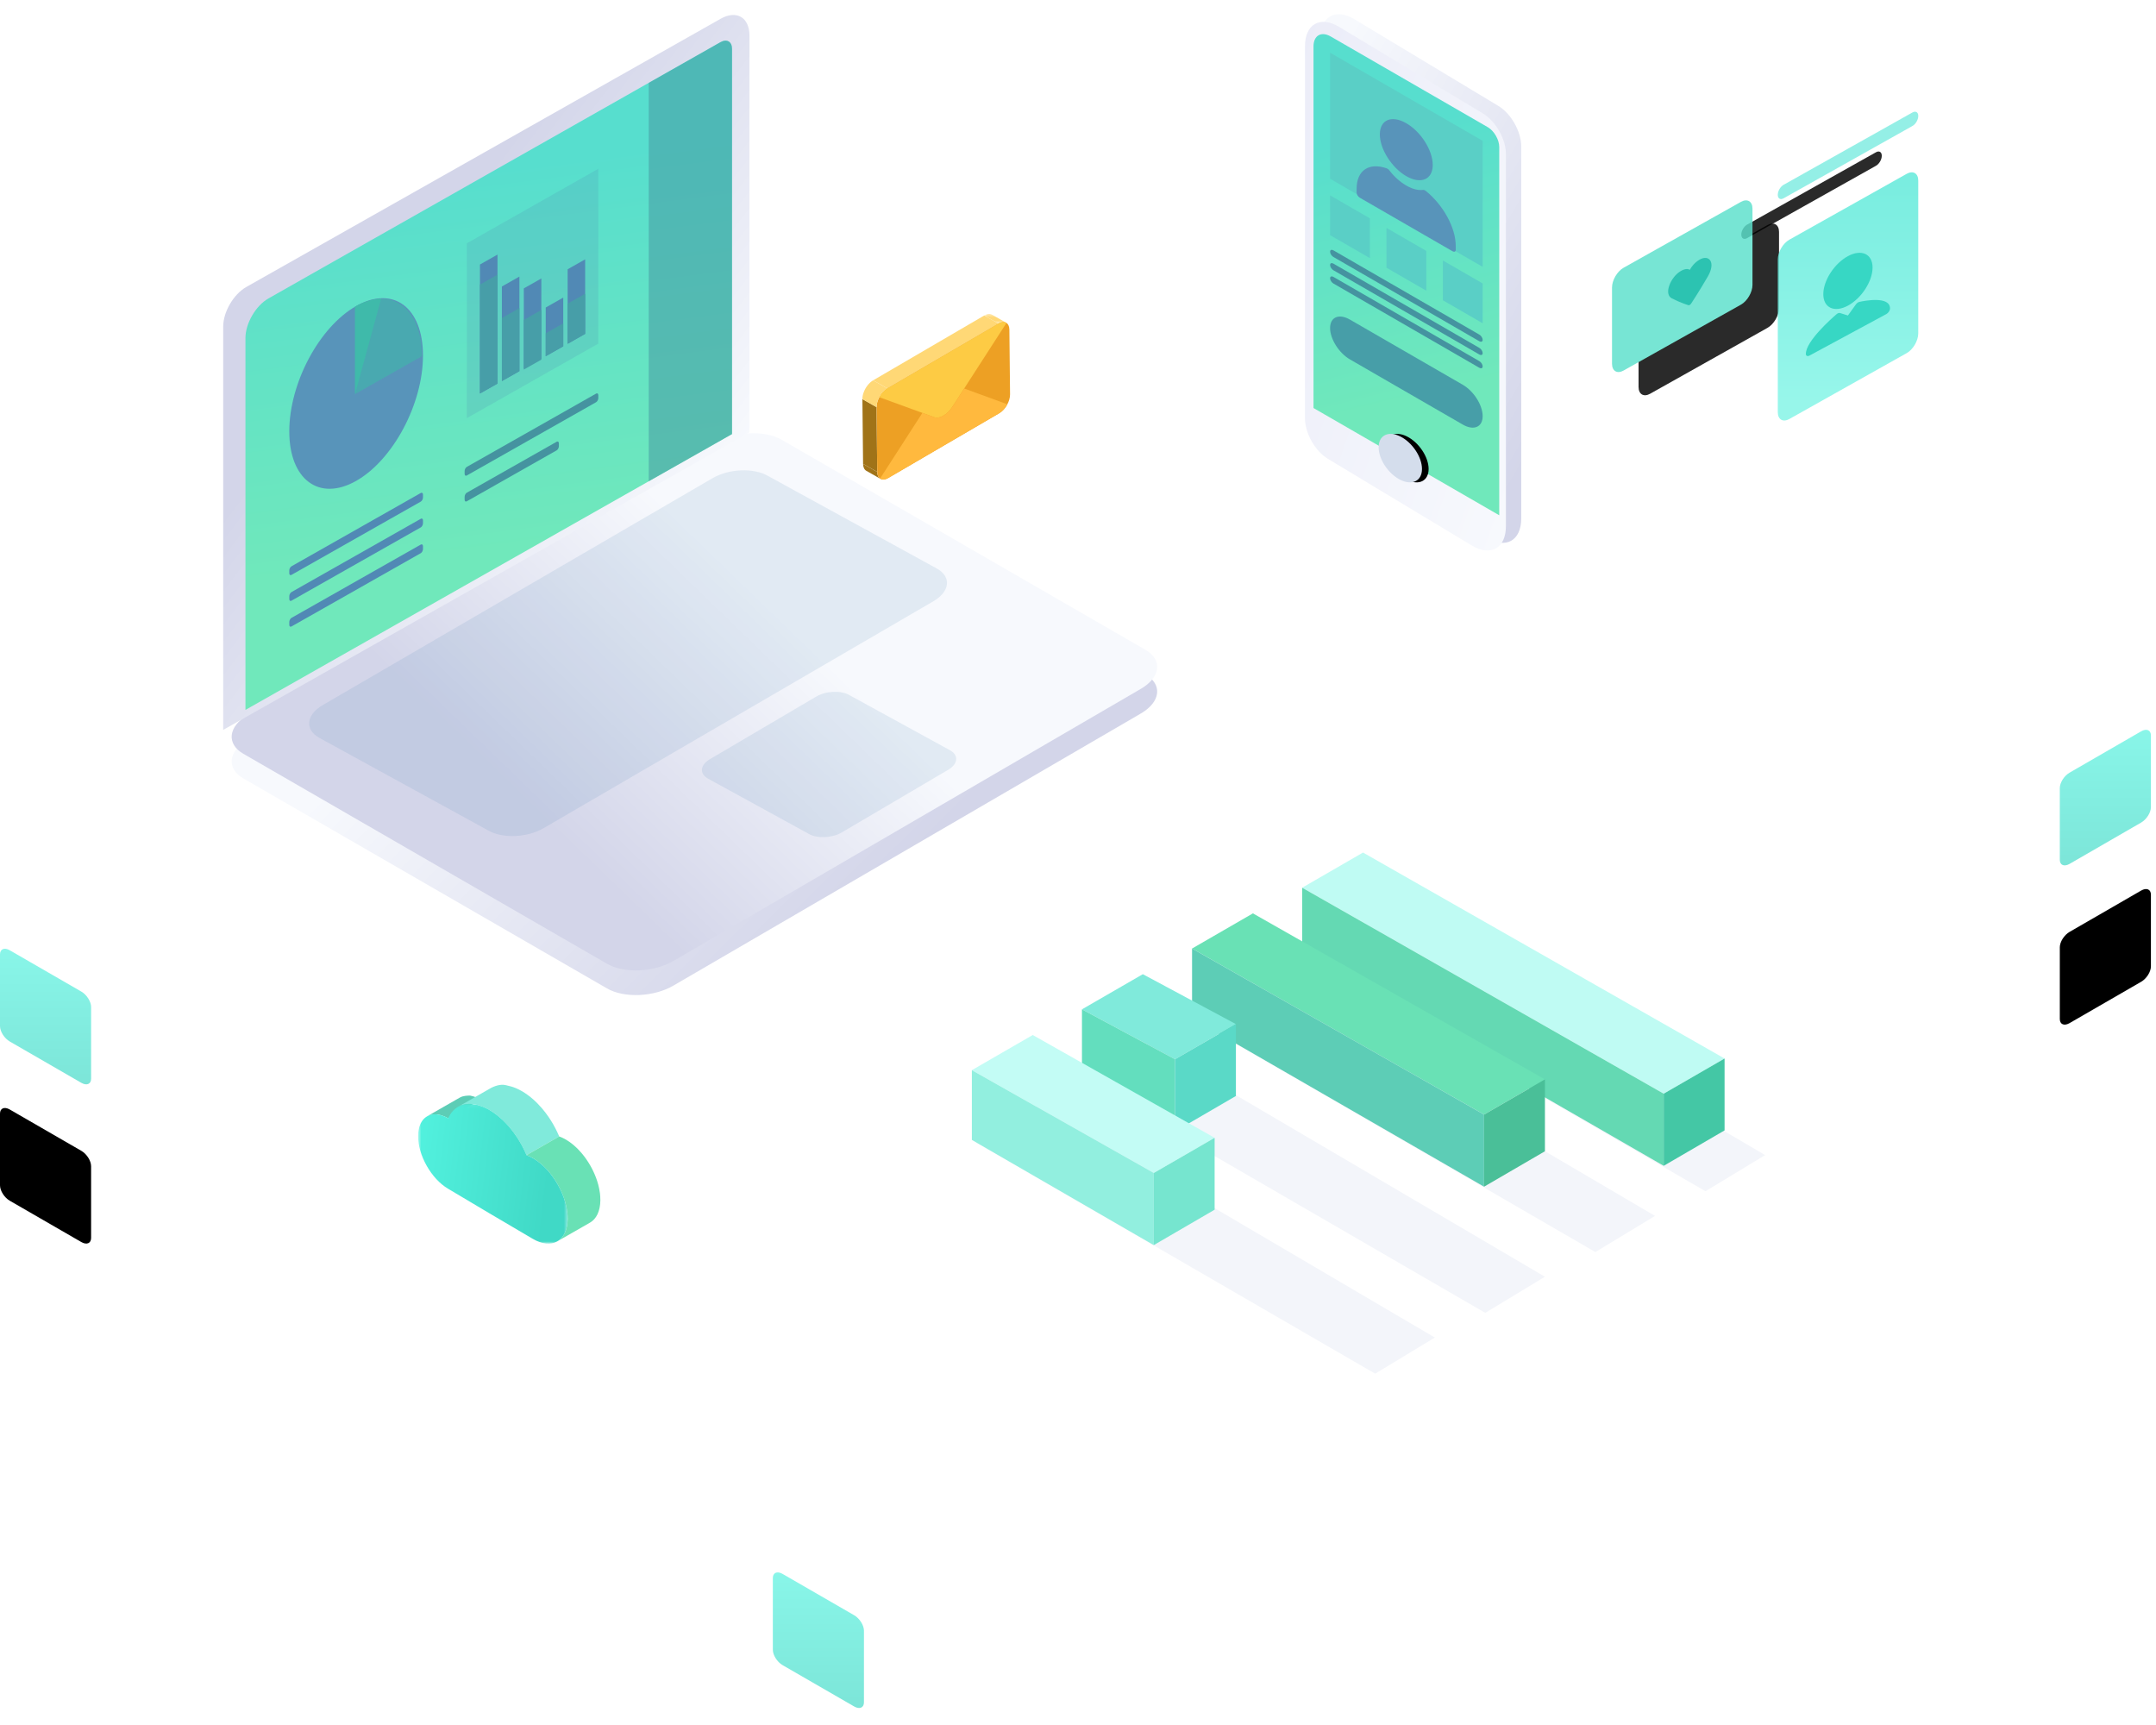 <svg xmlns="http://www.w3.org/2000/svg" xmlns:xlink="http://www.w3.org/1999/xlink" width="650" height="520" viewBox="0 0 650 520">
  <defs>
    <linearGradient id="development-c" x1="50%" x2="50%" y1="0%" y2="100%">
      <stop offset="0%" stop-color="#89F6E9"/>
      <stop offset="100%" stop-color="#7CE5D8"/>
    </linearGradient>
    <path id="development-b" d="M-7.95807864e-13,303.558 C-7.95807864e-13,301.933 1.316,299.856 2.94,298.918 L24.528,286.455 C26.151,285.518 27.467,286.075 27.467,287.701 L27.467,309.316 C27.467,310.942 26.152,313.019 24.528,313.956 L2.94,326.419 C1.316,327.357 -7.95807864e-13,326.799 -7.95807864e-13,325.173 L-7.95807864e-13,303.558 Z"/>
    <filter id="development-a" width="438.6%" height="408.3%" x="-169.3%" y="-77.1%" filterUnits="objectBoundingBox">
      <feOffset dy="48" in="SourceAlpha" result="shadowOffsetOuter1"/>
      <feGaussianBlur in="shadowOffsetOuter1" result="shadowBlurOuter1" stdDeviation="7.5"/>
      <feColorMatrix in="shadowBlurOuter1" values="0 0 0 0 0.115   0 0 0 0 0.072   0 0 0 0 0.204  0 0 0 0.031 0"/>
    </filter>
    <path id="development-e" d="M233,491.558 C233,489.933 234.316,487.856 235.94,486.918 L257.528,474.455 C259.151,473.518 260.467,474.075 260.467,475.701 L260.467,497.316 C260.467,498.942 259.152,501.019 257.528,501.956 L235.94,514.419 C234.316,515.357 233,514.799 233,513.173 L233,491.558 Z"/>
    <filter id="development-d" width="438.6%" height="408.3%" x="-169.3%" y="-77.1%" filterUnits="objectBoundingBox">
      <feOffset dy="48" in="SourceAlpha" result="shadowOffsetOuter1"/>
      <feGaussianBlur in="shadowOffsetOuter1" result="shadowBlurOuter1" stdDeviation="7.5"/>
      <feColorMatrix in="shadowBlurOuter1" values="0 0 0 0 0.115   0 0 0 0 0.072   0 0 0 0 0.204  0 0 0 0.031 0"/>
    </filter>
    <path id="development-g" d="M621,237.558 C621,235.933 622.316,233.856 623.94,232.918 L645.528,220.455 C647.151,219.518 648.467,220.075 648.467,221.701 L648.467,243.316 C648.467,244.942 647.152,247.019 645.528,247.956 L623.94,260.419 C622.316,261.357 621,260.799 621,259.173 L621,237.558 Z"/>
    <filter id="development-f" width="438.6%" height="408.3%" x="-169.3%" y="-77.1%" filterUnits="objectBoundingBox">
      <feOffset dy="48" in="SourceAlpha" result="shadowOffsetOuter1"/>
      <feGaussianBlur in="shadowOffsetOuter1" result="shadowBlurOuter1" stdDeviation="7.5"/>
      <feColorMatrix in="shadowBlurOuter1" values="0 0 0 0 0.115   0 0 0 0 0.072   0 0 0 0 0.204  0 0 0 0.031 0"/>
    </filter>
    <linearGradient id="development-h" x1="96.798%" x2="0%" y1="83.636%" y2="22.968%">
      <stop offset="0%" stop-color="#F7F9FD"/>
      <stop offset="100%" stop-color="#D3D5E9"/>
    </linearGradient>
    <linearGradient id="development-i" x1="5.235%" y1="0%" y2="100%">
      <stop offset="0%" stop-color="#F7F9FD"/>
      <stop offset="100%" stop-color="#EBECF8"/>
    </linearGradient>
    <path id="development-k" d="M49.978,1.992 C49.978,3.097 50.768,4.436 51.717,4.969 L90.584,26.786 C91.545,27.325 92.323,26.858 92.323,25.761 L92.323,25.689 C92.323,24.584 91.534,23.245 90.584,22.712 L51.717,0.895 C50.757,0.356 49.978,0.823 49.978,1.92 L49.978,1.992 Z"/>
    <filter id="development-j" width="227.5%" height="305%" x="-89.7%" y="-148.1%" filterUnits="objectBoundingBox">
      <feOffset dx="-11" dy="-12" in="SourceAlpha" result="shadowOffsetOuter1"/>
      <feGaussianBlur in="shadowOffsetOuter1" result="shadowBlurOuter1" stdDeviation="7"/>
      <feColorMatrix in="shadowBlurOuter1" values="0 0 0 0 0.291   0 0 0 0 0.273   0 0 0 0 0.357  0 0 0 0.085 0"/>
    </filter>
    <path id="development-m" d="M3.65929509e-13,25.516 C3.65929509e-13,27.726 1.557,30.393 3.483,31.474 L38.862,51.333 C40.785,52.413 42.345,51.488 42.345,49.285 L42.345,26.306 C42.345,24.096 40.787,21.429 38.862,20.348 L3.483,0.489 C1.56,-0.591 3.65929509e-13,0.334 3.65929509e-13,2.537 L3.65929509e-13,25.516 Z"/>
    <filter id="development-l" width="303.1%" height="266.2%" x="-82.7%" y="-96.6%" filterUnits="objectBoundingBox">
      <feOffset dx="8" dy="-7" in="SourceAlpha" result="shadowOffsetOuter1"/>
      <feGaussianBlur in="shadowOffsetOuter1" result="shadowBlurOuter1" stdDeviation="13"/>
      <feColorMatrix in="shadowBlurOuter1" values="0 0 0 0 0.291   0 0 0 0 0.273   0 0 0 0 0.357  0 0 0 0.15 0"/>
    </filter>
    <linearGradient id="development-n" x1="50%" x2="50%" y1="9.457%" y2="95.218%">
      <stop offset="0%" stop-color="#81F4E6"/>
      <stop offset="100%" stop-color="#5EE9D9"/>
    </linearGradient>
    <linearGradient id="development-o" x1="73.763%" x2="62.363%" y1="74.077%" y2="14.875%">
      <stop offset="0%" stop-color="#F7F9FD"/>
      <stop offset="100%" stop-color="#D3D5E9"/>
    </linearGradient>
    <linearGradient id="development-p" x1="65.024%" x2="12.49%" y1="27.42%" y2="46.257%">
      <stop offset="0%" stop-color="#F7F9FD"/>
      <stop offset="100%" stop-color="#D3D5E9"/>
    </linearGradient>
    <linearGradient id="development-q" x1="100%" x2="58.143%" y1="58.942%" y2="14.945%">
      <stop offset="0%" stop-color="#F7F9FD"/>
      <stop offset="100%" stop-color="#D3D5E9"/>
    </linearGradient>
    <linearGradient id="development-r" x1="57.783%" x2="63.158%" y1="18.459%" y2="75.239%">
      <stop offset="0%" stop-color="#57DECE"/>
      <stop offset="100%" stop-color="#70E8BB"/>
    </linearGradient>
    <polygon id="development-s" points=".606 .441 7.212 .441 7.212 3.339 .606 3.339 .606 .441"/>
    <polygon id="development-u" points="45.445 42.194 .347 42.194 .347 .063 45.445 .063"/>
    <linearGradient id="development-v" x1="104.194%" x2="15.193%" y1="62.132%" y2="72.423%">
      <stop offset="0%" stop-color="#52F1DE"/>
      <stop offset="100%" stop-color="#40D9C6"/>
    </linearGradient>
    <path id="development-y" d="M422.171,144.637 C425.78,142.832 428.706,138.443 428.706,134.833 C428.706,131.224 425.78,129.761 422.171,131.565 C418.561,133.37 415.635,137.759 415.635,141.369 C415.635,144.978 418.561,146.441 422.171,144.637 Z"/>
    <filter id="development-x" width="207.1%" height="195.8%" x="-68.9%" y="-47.9%" filterUnits="objectBoundingBox">
      <feOffset dx="-2" in="SourceAlpha" result="shadowOffsetOuter1"/>
      <feGaussianBlur in="shadowOffsetOuter1" result="shadowBlurOuter1" stdDeviation="2"/>
      <feColorMatrix in="shadowBlurOuter1" values="0 0 0 0 0   0 0 0 0 0   0 0 0 0 0  0 0 0 0.101 0"/>
    </filter>
  </defs>
  <g fill="none" fill-rule="evenodd">
    <g transform="matrix(-1 0 0 1 27.467 0)">
      <use fill="#000" filter="url(#development-a)" xlink:href="#development-b"/>
      <use fill="url(#development-c)" xlink:href="#development-b"/>
    </g>
    <g transform="matrix(-1 0 0 1 493.467 0)">
      <use fill="#000" filter="url(#development-d)" xlink:href="#development-e"/>
      <use fill="url(#development-c)" xlink:href="#development-e"/>
    </g>
    <use fill="#000" filter="url(#development-f)" xlink:href="#development-g"/>
    <use fill="url(#development-c)" xlink:href="#development-g"/>
    <g transform="matrix(-1 0 0 1 459 4)">
      <path fill="url(#development-h)" d="M-47.512,59.953 C-50.93,54.278 -48.332,49.678 -41.702,49.678 L70.55,49.678 C74.968,49.678 80.396,52.744 82.681,56.538 L108.84,99.975 C112.258,105.65 109.66,110.25 103.03,110.25 L-9.222,110.25 C-13.64,110.25 -19.068,107.184 -21.353,103.39 L-47.512,59.953 Z" transform="rotate(-90 30.664 79.964)"/>
      <path fill="url(#development-i)" d="M-42.899,62.26 C-46.317,56.585 -43.718,51.985 -37.088,51.985 L75.163,51.985 C79.581,51.985 85.01,55.051 87.294,58.845 L113.454,102.282 C116.871,107.956 114.273,112.557 107.643,112.557 L-4.609,112.557 C-9.027,112.557 -14.455,109.491 -16.74,105.697 L-42.899,62.26 Z" transform="rotate(-90 35.277 82.27)"/>
    </g>
    <g transform="translate(486 33)">
      <g opacity=".833" transform="matrix(1 0 0 -1 0 27.681)">
        <use fill="#000" filter="url(#development-j)" xlink:href="#development-k"/>
        <use fill="#7FECE1" xlink:href="#development-k"/>
      </g>
      <g transform="translate(0 27.365)">
        <g opacity=".833" transform="matrix(1 0 0 -1 0 51.822)">
          <use fill="#000" filter="url(#development-l)" xlink:href="#development-m"/>
          <use fill="#5CE0CB" xlink:href="#development-m"/>
        </g>
        <path fill="#2CC3B1" d="M26.307,17.955 C24.901,18.808 23.989,19.98 23.451,20.976 C22.914,20.631 22.002,20.566 20.595,21.419 C19.188,22.272 17.878,23.961 17.258,25.721 C16.612,27.553 16.891,28.989 18.003,29.562 C20.667,30.935 23.022,31.626 23.045,31.633 C23.161,31.667 23.306,31.63 23.451,31.542 C23.597,31.454 23.742,31.315 23.857,31.141 C23.881,31.106 26.235,27.559 28.899,22.955 C30.012,21.032 30.29,19.259 29.645,18.209 C29.025,17.201 27.715,17.102 26.307,17.955 Z"/>
      </g>
      <g transform="translate(49.978 18.831)">
        <path fill="url(#development-n)" d="M-2.35472369e-14,48.665 C-2.0480356e-14,50.872 1.557,53.535 3.483,54.616 L38.862,74.475 C40.785,75.555 42.345,74.632 42.345,72.434 L42.345,26.375 C42.345,24.168 40.787,21.505 38.862,20.424 L3.483,0.565 C1.56,-0.515 -9.05993464e-14,0.408 -8.75451129e-14,2.606 L-2.35472369e-14,48.665 Z" opacity=".828" transform="matrix(1 0 0 -1 0 75.04)"/>
        <path fill="#37D7C4" d="M23.533,39.952 L21.145,43.272 L18.757,42.53 C18.467,42.44 18.07,42.575 17.707,42.887 C16.162,44.213 8.458,51.025 8.458,54.847 C8.458,55.456 8.952,55.683 9.561,55.354 L32.728,42.846 C33.337,42.518 33.831,41.757 33.831,41.148 C33.831,37.325 26.127,38.833 24.583,39.175 C24.22,39.254 23.823,39.548 23.533,39.952 Z M28.571,28.831 C28.571,24.718 25.239,23.171 21.145,25.382 C17.05,27.592 13.719,32.737 13.719,36.85 C13.719,40.963 17.05,42.511 21.145,40.301 C25.239,38.09 28.571,32.945 28.571,28.831 Z"/>
      </g>
    </g>
    <g transform="translate(63)">
      <g transform="scale(1 -1) rotate(60 404.421 4.527)">
        <path fill="url(#development-o)" d="M0.253,99.587 C0.253,93.608 5.091,86.025 11.054,82.653 L152.578,1.606 C158.543,-1.767 163.379,0.347 163.379,6.325 L163.379,132.925 C163.379,138.904 158.541,146.487 152.578,149.858 L11.054,230.906 C5.089,234.279 0.253,232.165 0.253,226.187 L0.253,99.587 Z"/>
        <path fill="url(#development-p)" d="M6.69,103.304 C6.69,97.324 11.529,89.741 17.491,86.37 L159.015,5.322 C164.981,1.949 169.817,4.063 169.817,10.041 L169.817,136.641 C169.817,142.62 164.978,150.203 159.015,153.575 L17.491,234.622 C11.526,237.995 6.69,235.881 6.69,229.903 L6.69,103.304 Z"/>
        <path fill="#5189B5" d="M23.587 154.391C23.587 149.405 27.621 143.083 32.593 140.272L150.59 72.698C155.564 69.886 159.596 71.648 159.596 76.632L158.308 134.863C158.308 139.849 154.274 146.171 149.302 148.982L31.306 216.556C26.332 219.368 22.3 217.606 22.3 212.622L23.587 154.391zM71.012 70.223C71.012 67.251 73.417 63.482 76.38 61.806L108.766 43.466C111.731 41.79 114.135 42.841 114.135 45.812L113.367 80.526C113.367 83.498 110.962 87.267 107.998 88.943L75.613 107.283C72.648 108.959 70.244 107.909 70.244 104.937L71.012 70.223z" opacity=".136"/>
      </g>
      <path fill="url(#development-q)" d="M4.29,98.456 C4.29,94.033 7.406,88.686 11.261,86.507 L154.254,5.662 C159.059,2.946 162.954,5.223 162.954,10.75 L162.954,130.32 L4.29,220.024 L4.29,98.456 Z"/>
      <g transform="translate(11 14)">
        <path fill="url(#development-r)" d="M0,87.891 C0,83.474 3.115,78.128 6.952,75.953 L143.208,-1.282 C145.131,-2.371 146.69,-1.464 146.69,0.741 L146.69,116.851 L0,200 L0,87.891 Z"/>
        <path fill="#5894BA" d="M33.369,130.969 C44.499,124.66 53.522,107.746 53.522,93.191 C53.522,78.636 44.499,71.952 33.369,78.261 C22.238,84.57 13.215,101.483 13.215,116.039 C13.215,130.594 22.238,137.278 33.369,130.969 Z"/>
        <path fill="#3EBAAA" d="M53.191,93.379 C53.191,78.824 44.169,72.139 33.038,78.448 L33.038,104.802 L53.191,93.379 Z" opacity=".567"/>
        <path fill="#3EBAAA" d="M33.038,78.448 L33.038,104.802 L40.896,76.072 C38.481,76.103 35.826,76.868 33.038,78.448 Z" opacity=".964"/>
        <polygon fill="#5189B5" points="66.737 59.346 106.383 36.874 106.383 89.582 66.737 112.055" opacity=".18"/>
        <path fill="#4593A0" d="M121.581,10.978 L143.211,-1.283 C145.132,-2.372 146.69,-1.464 146.69,0.741 L146.69,116.851 L121.581,131.084 L121.581,10.978 Z" opacity=".509"/>
        <path fill="#5189B5" d="M13.215 157.945C13.215 157.469 13.517 156.911 13.881 156.705L52.856 134.612C53.224 134.404 53.522 134.617 53.522 135.098L53.522 135.964C53.522 136.441 53.221 136.998 52.856 137.205L13.881 159.297C13.513 159.505 13.215 159.292 13.215 158.811L13.215 157.945zM13.215 165.722C13.215 165.245 13.517 164.688 13.881 164.481L52.856 142.389C53.224 142.181 53.522 142.394 53.522 142.875L53.522 143.741C53.522 144.217 53.221 144.775 52.856 144.981L13.881 167.073C13.513 167.282 13.215 167.068 13.215 166.588L13.215 165.722z"/>
        <path fill="#4593A0" d="M66.076 135.758C66.076 135.282 66.376 134.725 66.737 134.521L93.829 119.164C94.193 118.958 94.489 119.172 94.489 119.653L94.489 120.519C94.489 120.996 94.189 121.552 93.829 121.757L66.737 137.113C66.372 137.32 66.076 137.105 66.076 136.624L66.076 135.758zM66.076 127.982C66.076 127.505 66.378 126.948 66.742 126.741L105.717 104.649C106.085 104.44 106.383 104.654 106.383 105.135L106.383 106.001C106.383 106.477 106.082 107.034 105.717 107.241L66.742 129.333C66.375 129.542 66.076 129.328 66.076 128.848L66.076 127.982z"/>
        <path fill="#5189B5" d="M13.215,173.499 C13.215,173.022 13.517,172.465 13.881,172.258 L52.856,150.166 C53.224,149.957 53.522,150.171 53.522,150.651 L53.522,151.517 C53.522,151.994 53.221,152.551 52.856,152.758 L13.881,174.85 C13.513,175.059 13.215,174.845 13.215,174.364 L13.215,173.499 Z"/>
        <polygon fill="#5189B5" points="70.702 65.74 75.988 62.743 75.988 101.627 70.702 104.623"/>
        <polygon fill="#5189B5" points="77.309 72.363 82.595 69.367 82.595 97.881 77.309 100.878"/>
        <polygon fill="#5189B5" points="97.132 67.175 102.418 64.179 102.418 86.645 97.132 89.641"/>
        <polygon fill="#5189B5" points="83.917 72.938 89.203 69.942 89.203 94.136 83.917 97.132"/>
        <polygon fill="#5189B5" points="90.525 78.698 95.811 75.701 95.811 90.39 90.525 93.387"/>
        <polygon fill="#479EA8" points="70.702 71.788 75.988 68.792 75.988 101.627 70.702 104.623"/>
        <polygon fill="#479EA8" points="77.309 81.868 82.595 78.872 82.595 97.881 77.309 100.878"/>
        <polygon fill="#479EA8" points="83.917 82.443 89.203 79.447 89.203 94.416 83.917 97.412"/>
        <polygon fill="#479EA8" points="90.525 86.474 95.811 83.478 95.811 90.39 90.525 93.387"/>
        <polygon fill="#479EA8" points="97.132 77.544 102.418 74.548 102.418 86.645 97.132 89.641"/>
      </g>
    </g>
    <g transform="translate(293 257)">
      <polygon fill="#F3F5FA" points="100.86 32.399 221.169 102.095 239.158 91.202 119.773 21.062"/>
      <polygon fill="#BFFBF3" points="117.931 0 99.581 10.599 208.579 72.691 226.93 62.091"/>
      <polygon fill="#64D9B3" points="99.58 10.6 99.58 31.626 208.579 94.433 208.579 72.692"/>
      <polygon fill="#44C7A5" points="226.931 62.091 226.931 83.756 208.579 94.433 208.579 72.692"/>
      <polygon fill="#F3F5FA" points="67.667 50.732 86.581 39.394 205.966 109.536 187.977 120.428"/>
      <polygon fill="#69E1B5" points="154.421 78.983 172.773 68.382 84.738 18.333 66.387 28.933"/>
      <polygon fill="#5DCDB6" points="66.387 28.934 66.387 49.959 154.421 100.726 154.421 78.984"/>
      <polygon fill="#4ABF98" points="172.773 68.383 172.773 90.048 154.421 100.726 154.421 78.984"/>
      <polygon fill="#F3F5FA" points="34.474 69.066 53.388 57.727 172.773 127.869 154.784 138.761"/>
      <polygon fill="#80EADB" points="61.254 62.316 79.606 51.716 51.545 36.666 33.193 47.266"/>
      <polygon fill="#63DEBE" points="33.193 47.267 33.193 68.293 61.254 84.059 61.254 62.317"/>
      <polygon fill="#5AD9C7" points="79.606 51.717 79.606 73.381 61.254 84.059 61.254 62.317"/>
      <polygon fill="#F3F5FA" points="1.28 87.399 121.59 157.095 139.579 146.202 20.194 76.062"/>
      <polygon fill="#C3FCF5" points="0 65.599 54.841 96.596 73.193 85.995 18.352 55"/>
      <polygon fill="#92EFDF" points="0 86.626 54.841 118.337 54.841 96.596 0 65.599"/>
      <polygon fill="#76E5CF" points="73.192 85.995 73.192 107.66 54.84 118.337 54.84 96.596"/>
    </g>
    <g transform="translate(260 94)">
      <g transform="translate(36.127 .188)">
        <mask id="development-t" fill="#fff">
          <use xlink:href="#development-s"/>
        </mask>
        <path fill="#FFD876" d="M5.646,2.998 C5.695,2.984 5.744,2.969 5.792,2.957 C5.838,2.945 5.882,2.936 5.927,2.928 C5.985,2.916 6.043,2.906 6.101,2.899 C6.134,2.896 6.166,2.891 6.199,2.889 C6.271,2.883 6.341,2.881 6.41,2.883 C6.425,2.883 6.442,2.882 6.458,2.883 C6.541,2.887 6.622,2.898 6.701,2.911 C6.72,2.915 6.74,2.92 6.759,2.925 C6.821,2.938 6.881,2.955 6.941,2.975 C6.958,2.982 6.977,2.987 6.996,2.994 C7.07,3.022 7.143,3.055 7.212,3.094 C7.054,3.005 6.896,2.915 6.738,2.825 C6.365,2.614 5.992,2.402 5.619,2.19 C5.184,1.943 4.748,1.697 4.313,1.449 C3.967,1.253 3.621,1.057 3.275,0.86 C3.188,0.811 3.101,0.763 3.017,0.711 C2.799,0.577 2.552,0.487 2.297,0.453 C2.026,0.417 1.784,0.467 1.524,0.531 C1.499,0.537 1.475,0.542 1.451,0.548 C1.427,0.555 1.402,0.569 1.378,0.575 C1.302,0.598 1.224,0.626 1.146,0.657 C1.119,0.668 1.093,0.674 1.065,0.686 C1.049,0.692 1.034,0.703 1.018,0.709 C0.883,0.769 0.746,0.835 0.606,0.917 L4.875,3.339 C5.015,3.258 5.152,3.192 5.288,3.132 C5.33,3.113 5.373,3.096 5.416,3.08 C5.494,3.049 5.57,3.022 5.646,2.998" mask="url(#development-t)"/>
      </g>
      <path fill="#A07318" d="M4.472,48.258 L0.203,45.836 C0.213,46.865 0.585,47.587 1.177,47.922 L5.446,50.345 C4.854,50.008 4.483,49.288 4.472,48.258"/>
      <polygon fill="#A07318" points="4.269 28.735 .001 26.312 .203 45.836 4.471 48.258"/>
      <polygon fill="#FFD876" points="36.733 1.105 3.233 20.653 7.502 23.075 41.002 3.527"/>
      <path fill="#EDA024" d="M44.313,5.369 C44.291,3.297 42.809,2.473 41.002,3.527 L7.502,23.075 C5.694,24.129 4.247,26.662 4.269,28.734 L4.472,48.258 C4.493,50.329 5.975,51.154 7.782,50.1 L41.283,30.553 C43.089,29.498 44.537,26.965 44.515,24.893 L44.313,5.369 Z"/>
      <path fill="#FFD876" d="M4.318,28.023 C4.33,27.936 4.345,27.849 4.361,27.762 C4.373,27.702 4.383,27.643 4.395,27.584 C4.408,27.528 4.421,27.472 4.435,27.417 C4.454,27.339 4.473,27.261 4.496,27.183 C4.509,27.138 4.522,27.093 4.536,27.048 C4.563,26.961 4.592,26.874 4.622,26.787 C4.635,26.751 4.647,26.715 4.66,26.678 C4.705,26.558 4.752,26.438 4.803,26.319 C4.809,26.305 4.815,26.292 4.821,26.279 C4.868,26.172 4.917,26.066 4.969,25.961 C4.986,25.928 5.001,25.895 5.018,25.863 C5.069,25.764 5.121,25.665 5.176,25.568 C5.186,25.549 5.197,25.529 5.207,25.51 C5.273,25.396 5.341,25.284 5.412,25.175 C5.432,25.143 5.454,25.112 5.474,25.08 C5.527,25.001 5.581,24.922 5.636,24.846 C5.666,24.805 5.695,24.763 5.726,24.723 C5.774,24.658 5.823,24.596 5.873,24.533 C5.915,24.48 5.957,24.429 5.999,24.378 C6.04,24.329 6.082,24.283 6.124,24.235 C6.195,24.155 6.266,24.078 6.341,24.002 C6.387,23.955 6.432,23.909 6.479,23.863 C6.516,23.828 6.552,23.793 6.59,23.759 C6.651,23.703 6.711,23.65 6.774,23.597 C6.812,23.565 6.848,23.533 6.886,23.503 C6.954,23.449 7.023,23.397 7.091,23.347 C7.124,23.323 7.157,23.298 7.19,23.275 C7.293,23.204 7.396,23.136 7.502,23.075 L3.233,20.653 C3.127,20.715 3.023,20.781 2.921,20.852 C2.888,20.876 2.855,20.9 2.823,20.925 C2.753,20.975 2.685,21.027 2.616,21.082 C2.579,21.111 2.542,21.143 2.505,21.175 C2.443,21.227 2.381,21.281 2.321,21.337 C2.284,21.371 2.246,21.405 2.21,21.441 C2.187,21.462 2.164,21.483 2.141,21.505 C2.117,21.529 2.095,21.556 2.072,21.58 C1.998,21.656 1.926,21.734 1.854,21.814 C1.832,21.839 1.808,21.862 1.785,21.888 C1.766,21.91 1.749,21.933 1.73,21.955 C1.688,22.006 1.645,22.058 1.604,22.11 C1.576,22.145 1.548,22.178 1.521,22.212 C1.499,22.241 1.479,22.271 1.457,22.299 C1.427,22.341 1.397,22.382 1.367,22.423 C1.346,22.452 1.324,22.479 1.304,22.508 C1.27,22.557 1.239,22.608 1.206,22.658 C1.185,22.689 1.163,22.721 1.143,22.753 C1.135,22.765 1.125,22.778 1.116,22.792 C1.059,22.884 1.003,22.976 0.949,23.069 C0.946,23.076 0.942,23.082 0.938,23.088 C0.927,23.107 0.918,23.127 0.907,23.145 C0.87,23.211 0.832,23.278 0.797,23.345 C0.78,23.377 0.766,23.409 0.749,23.44 C0.733,23.472 0.716,23.506 0.7,23.538 C0.686,23.567 0.671,23.596 0.657,23.624 C0.621,23.701 0.586,23.778 0.553,23.856 L0.534,23.897 C0.532,23.9 0.53,23.904 0.529,23.909 C0.487,24.006 0.448,24.103 0.411,24.202 C0.403,24.22 0.397,24.238 0.392,24.257 C0.378,24.292 0.366,24.328 0.353,24.364 C0.337,24.413 0.318,24.462 0.302,24.511 C0.289,24.549 0.279,24.587 0.267,24.626 C0.254,24.671 0.239,24.716 0.227,24.761 C0.219,24.789 0.21,24.817 0.202,24.844 C0.188,24.894 0.179,24.944 0.166,24.993 C0.153,25.049 0.138,25.106 0.126,25.162 C0.122,25.18 0.116,25.201 0.112,25.22 C0.104,25.26 0.1,25.299 0.093,25.339 C0.077,25.427 0.061,25.514 0.05,25.6 C0.046,25.624 0.04,25.649 0.037,25.673 C0.034,25.695 0.036,25.717 0.033,25.74 C0.012,25.933 -0.001,26.124 0.001,26.312 L4.269,28.735 C4.267,28.547 4.281,28.354 4.303,28.162 C4.307,28.115 4.312,28.069 4.318,28.023"/>
      <path fill="#FDCB44" d="M40.997,3.527 C41.961,2.964 42.83,2.944 43.436,3.355 L30.686,23.115 L27.181,28.548 C26.389,29.775 25.413,30.727 24.434,31.298 C23.454,31.871 22.471,32.061 21.663,31.769 L18.086,30.466 L5.081,25.734 C5.672,24.626 6.531,23.638 7.497,23.075 L40.997,3.527 Z"/>
      <path fill="#FFB93E" d="M18.086,30.466 L21.663,31.768 C22.471,32.062 23.454,31.87 24.434,31.299 C25.413,30.727 26.389,29.775 27.181,28.548 L30.687,23.115 L43.703,27.87 C43.112,28.989 42.249,29.986 41.277,30.552 L7.777,50.1 C6.806,50.667 5.932,50.684 5.323,50.264 L18.086,30.466 Z"/>
    </g>
    <g transform="matrix(-1 0 0 1 181 327)">
      <path fill="#5DCDB6" d="M47.203,9.477 C47.442,9.382 47.679,9.295 47.913,9.225 C48.051,9.184 48.188,9.147 48.323,9.114 C48.45,9.082 48.577,9.053 48.702,9.03 C48.865,8.999 49.027,8.976 49.185,8.958 C49.274,8.948 50.141,8.975 50.161,9.057 C50.373,8.986 51.286,9.096 51.488,9.167 C51.54,9.184 51.592,9.207 51.642,9.227 C51.847,9.307 52.045,9.401 52.235,9.508 L42.381,3.87 C42.365,3.86 42.349,3.851 42.332,3.843 C41.828,3.561 41.265,3.415 40.696,3.34 C40.405,3.303 40.113,3.281 39.82,3.27 C39.677,3.263 39.533,3.26 39.39,3.259 C39.263,3.257 39.148,3.293 39.023,3.313 C38.966,3.323 38.906,3.36 38.849,3.37 C38.724,3.394 38.597,3.432 38.471,3.464 C38.386,3.484 38.305,3.5 38.22,3.523 C38.167,3.538 38.112,3.566 38.06,3.583 C37.826,3.652 37.589,3.739 37.35,3.834 C37.274,3.865 37.202,3.882 37.126,3.914 C37.099,3.926 37.071,3.943 37.044,3.956 C36.709,4.103 36.37,4.267 36.024,4.463 L45.877,10.103 C46.223,9.908 46.562,9.743 46.897,9.597 C47,9.551 47.101,9.517 47.203,9.477"/>
      <path fill="#80EADB" d="M24.249,17.269 C24.312,17.161 24.377,17.054 24.442,16.946 C24.796,16.36 25.163,15.782 25.551,15.222 C25.589,15.168 25.628,15.117 25.666,15.064 C26.011,14.572 26.372,14.096 26.74,13.629 C26.873,13.462 27.006,13.296 27.142,13.132 C27.41,12.806 27.688,12.495 27.968,12.186 C28.195,11.933 28.423,11.679 28.658,11.437 C29.091,10.989 29.529,10.552 29.983,10.145 C29.997,10.134 30.01,10.123 30.025,10.111 C30.49,9.696 30.968,9.312 31.453,8.946 C31.579,8.85 31.705,8.756 31.833,8.664 C32.337,8.299 32.847,7.953 33.368,7.646 C33.781,7.403 34.188,7.192 34.591,6.998 C34.699,6.946 34.805,6.897 34.911,6.849 C35.299,6.673 35.684,6.509 36.061,6.377 C36.081,6.37 36.1,6.366 36.119,6.359 C36.454,6.244 36.779,6.157 37.105,6.075 C37.289,6.029 37.471,5.989 37.653,5.954 C37.891,5.907 38.127,5.867 38.359,5.84 C38.494,5.823 38.63,5.806 38.762,5.797 C39.056,5.773 39.343,5.766 39.625,5.773 C39.687,5.774 39.752,5.77 39.814,5.773 C40.153,5.791 40.483,5.831 40.805,5.891 C40.885,5.906 40.962,5.927 41.041,5.944 C41.294,6 41.54,6.069 41.778,6.151 C41.855,6.178 41.932,6.201 42.006,6.23 C42.311,6.347 42.607,6.481 42.888,6.642 L33.034,1.001 L32.961,0.959 C32.742,0.838 32.517,0.73 32.284,0.635 C31.496,0.311 30.647,0.055 29.783,0.006 C28.891,-0.044 28.102,0.219 27.252,0.433 C27.152,0.458 27.059,0.47 26.959,0.498 C26.731,0.562 26.499,0.637 26.267,0.718 C26.247,0.724 26.228,0.729 26.208,0.736 C25.94,0.831 25.67,0.934 25.396,1.05 C25.284,1.097 25.17,1.157 25.058,1.208 C24.952,1.257 24.845,1.306 24.739,1.357 C24.335,1.552 23.927,1.762 23.515,2.005 C22.994,2.311 22.484,2.659 21.98,3.023 C21.853,3.115 21.726,3.209 21.6,3.304 C21.115,3.672 20.637,4.055 20.171,4.47 C20.157,4.482 20.143,4.493 20.13,4.505 C19.765,4.832 19.406,5.171 19.056,5.524 C18.97,5.61 18.89,5.707 18.805,5.795 C18.57,6.038 18.343,6.291 18.114,6.545 C17.946,6.732 17.77,6.905 17.605,7.098 C17.497,7.224 17.395,7.361 17.288,7.491 C17.153,7.655 17.02,7.821 16.887,7.988 C16.772,8.134 16.651,8.274 16.537,8.423 C16.289,8.748 16.051,9.084 15.814,9.421 C15.776,9.476 15.736,9.527 15.697,9.582 C15.684,9.601 15.669,9.619 15.656,9.639 C15.391,10.024 15.134,10.415 14.885,10.812 C14.783,10.974 14.688,11.141 14.589,11.305 C14.524,11.413 14.459,11.52 14.395,11.629 C14.331,11.739 14.261,11.846 14.198,11.957 C13.982,12.335 13.774,12.717 13.573,13.102 C13.525,13.193 13.483,13.286 13.436,13.378 C13.385,13.477 13.337,13.577 13.287,13.677 C13.193,13.869 13.093,14.059 13.002,14.253 C12.818,14.642 12.643,15.033 12.476,15.426 C12.454,15.479 12.432,15.531 12.41,15.584 L22.263,21.224 C22.532,20.582 22.828,19.947 23.14,19.319 C23.19,19.218 23.239,19.118 23.29,19.018 C23.59,18.426 23.911,17.842 24.249,17.269"/>
      <path fill="#69E1B5" d="M9.925,38.926 C9.948,38.676 9.976,38.424 10.01,38.171 C10.049,37.891 10.097,37.61 10.149,37.328 C10.183,37.137 10.215,36.946 10.256,36.755 C10.295,36.575 10.34,36.395 10.384,36.216 C10.445,35.964 10.507,35.713 10.578,35.462 C10.619,35.317 10.662,35.173 10.706,35.028 C10.792,34.747 10.883,34.466 10.981,34.185 C11.022,34.068 11.061,33.95 11.104,33.834 C11.246,33.444 11.397,33.057 11.56,32.673 C11.575,32.637 11.592,32.602 11.608,32.566 C11.759,32.215 11.921,31.865 12.09,31.518 C12.142,31.412 12.195,31.306 12.248,31.2 C12.404,30.887 12.568,30.579 12.739,30.272 C12.777,30.202 12.815,30.129 12.854,30.059 C13.062,29.693 13.28,29.332 13.505,28.976 C13.569,28.877 13.636,28.78 13.701,28.681 C13.87,28.423 14.042,28.167 14.22,27.916 C14.316,27.781 14.413,27.648 14.511,27.515 C14.664,27.308 14.82,27.106 14.979,26.905 C15.113,26.735 15.247,26.566 15.385,26.401 C15.516,26.243 15.652,26.092 15.785,25.938 C16.011,25.683 16.241,25.434 16.475,25.191 C16.619,25.042 16.763,24.89 16.911,24.746 C17.027,24.634 17.143,24.525 17.26,24.416 C17.454,24.236 17.651,24.061 17.849,23.891 C17.967,23.791 18.085,23.689 18.204,23.592 C18.42,23.417 18.638,23.252 18.858,23.09 C18.963,23.013 19.066,22.932 19.172,22.858 C19.499,22.629 19.829,22.412 20.164,22.214 C20.487,22.025 20.804,21.861 21.118,21.71 C21.203,21.669 21.288,21.63 21.373,21.591 C21.674,21.455 21.972,21.328 22.263,21.224 L12.41,15.584 C12.208,15.655 12.005,15.735 11.798,15.822 C11.706,15.86 11.613,15.909 11.521,15.951 C11.436,15.989 11.351,16.028 11.265,16.069 C10.951,16.221 10.634,16.384 10.31,16.574 C9.976,16.771 9.646,16.989 9.318,17.217 C9.213,17.291 9.11,17.372 9.006,17.449 C8.785,17.611 8.566,17.777 8.35,17.952 C8.231,18.048 8.114,18.15 7.997,18.25 C7.797,18.42 7.6,18.595 7.406,18.776 C7.289,18.885 7.173,18.993 7.059,19.105 C6.989,19.173 6.917,19.235 6.849,19.304 C6.771,19.383 6.698,19.472 6.621,19.551 C6.387,19.794 6.158,20.041 5.933,20.297 C5.863,20.377 5.786,20.45 5.717,20.532 C5.653,20.606 5.594,20.686 5.532,20.762 C5.394,20.926 5.261,21.094 5.127,21.262 C5.043,21.369 4.956,21.469 4.874,21.576 C4.8,21.673 4.73,21.777 4.657,21.876 C4.559,22.008 4.463,22.14 4.368,22.274 C4.307,22.361 4.241,22.445 4.181,22.533 C4.066,22.7 3.958,22.871 3.846,23.041 C3.782,23.14 3.716,23.236 3.653,23.336 C3.629,23.373 3.602,23.41 3.579,23.448 C3.394,23.742 3.215,24.042 3.042,24.344 C3.028,24.369 3.015,24.394 3.001,24.42 C2.961,24.489 2.924,24.56 2.885,24.63 C2.774,24.832 2.661,25.033 2.554,25.238 C2.498,25.344 2.449,25.451 2.395,25.557 C2.342,25.664 2.288,25.77 2.236,25.878 C2.193,25.965 2.148,26.051 2.106,26.139 C1.984,26.399 1.868,26.661 1.756,26.923 C1.739,26.96 1.722,26.995 1.707,27.031 C1.703,27.041 1.698,27.051 1.694,27.059 C1.561,27.374 1.434,27.692 1.314,28.011 C1.292,28.071 1.273,28.132 1.251,28.192 C1.208,28.31 1.169,28.428 1.127,28.546 C1.074,28.701 1.015,28.855 0.966,29.011 C0.924,29.135 0.892,29.26 0.854,29.385 C0.81,29.531 0.766,29.677 0.724,29.823 C0.699,29.912 0.669,30 0.645,30.089 C0.603,30.25 0.57,30.411 0.531,30.573 C0.487,30.753 0.441,30.934 0.403,31.113 C0.389,31.175 0.372,31.238 0.359,31.301 C0.332,31.431 0.319,31.559 0.295,31.689 C0.243,31.97 0.195,32.25 0.157,32.53 C0.147,32.607 0.129,32.686 0.12,32.762 C0.097,32.938 0.088,33.111 0.072,33.285 C0.061,33.41 0.046,33.533 0.038,33.657 C0.012,34.048 -0.003,34.436 0.001,34.818 C0.035,38.14 1.226,40.473 3.125,41.561 L12.978,47.201 C11.079,46.114 9.888,43.781 9.854,40.459 C9.85,40.076 9.866,39.688 9.891,39.298 C9.9,39.175 9.914,39.05 9.925,38.926"/>
      <g transform="translate(9.506 5.698)">
        <mask id="development-w" fill="#fff">
          <use xlink:href="#development-u"/>
        </mask>
        <path fill="url(#development-v)" d="M23.862,1.948 C29.498,-1.37 34.352,-0.156 36.371,4.406 C41.341,1.591 45.385,3.915 45.444,9.686 C45.505,15.528 41.462,22.668 36.411,25.641 C34.349,26.856 26.645,31.462 24.181,32.913 C21.573,34.448 13.228,39.361 10.907,40.727 C5.148,44.117 0.417,41.43 0.348,34.761 C0.28,28.101 4.899,19.907 10.658,16.517 C11.379,16.092 12.082,15.766 12.757,15.527 C15.103,9.908 19.185,4.701 23.862,1.948" mask="url(#development-w)"/>
      </g>
    </g>
    <g transform="translate(396 8)">
      <path fill="url(#development-r)" d="M0,6.001 C0,2.687 2.335,1.348 5.193,2.998 L52.539,30.335 C54.451,31.439 56,34.117 56,36.325 L56,147.333 L0,115 L0,6.001 Z"/>
      <polygon fill="#5ACFC6" points="5 7.887 51 34.446 51 72.446 5 45.887"/>
      <polygon fill="#5ACFC6" points="5 50.887 17 57.815 17 69.815 5 62.887"/>
      <path fill="#4593A0" d="M6.004 67.466L49.996 92.867C50.551 93.187 51 93.89 51 94.446 51 94.999 50.545 95.183 49.996 94.867L6.004 69.466C5.449 69.146 5 68.443 5 67.887 5 67.335 5.455 67.15 6.004 67.466zM6.004 71.466L49.996 96.867C50.551 97.187 51 97.89 51 98.446 51 98.999 50.545 99.183 49.996 98.867L6.004 73.466C5.449 73.146 5 72.443 5 71.887 5 71.335 5.455 71.15 6.004 71.466zM6.004 75.466L49.996 100.867C50.551 101.187 51 101.89 51 102.446 51 102.999 50.545 103.183 49.996 102.867L6.004 77.466C5.449 77.146 5 76.443 5 75.887 5 75.335 5.455 75.15 6.004 75.466z"/>
      <polygon fill="#5ACFC6" points="39 70.518 51 77.446 51 89.446 39 82.518"/>
      <polygon fill="#5ACFC6" points="22 60.702 34 67.631 34 79.631 22 72.702"/>
      <path fill="#479EA8" d="M10.99,88.345 L45.01,107.988 C48.318,109.898 51,114.139 51,117.446 C51,120.76 48.311,121.894 45.01,119.988 L10.99,100.345 C7.682,98.435 5,94.194 5,90.887 C5,87.573 7.689,86.439 10.99,88.345 Z"/>
      <path fill="#5894BA" fill-rule="nonzero" d="M27.974 45.099C32.355 47.629 35.947 46.15 35.947 41.729 35.947 37.308 32.395 31.704 27.974 29.151 23.553 26.599 20 28.1 20 32.521 20 36.942 23.592 42.569 27.974 45.099zM33.842 49.54L33.684 49.449 33.605 49.403 33.487 49.335 33.408 49.289C33.368 49.266 33.329 49.283 33.289 49.26 33.171 49.231 33.132 49.248 33.053 49.242 31.553 49.442 29.816 48.991 27.961 47.92 26.105 46.849 24.368 45.294 22.868 43.362 22.829 43.299 22.75 43.214 22.671 43.129 22.592 43.084 22.553 43.021 22.474 42.976L22.395 42.93 22.276 42.862 22.197 42.816 22.079 42.748C16.711 40.872 13 43.388 13 48.874L13 50.059C13 50.611 13.434 51.296 13.987 51.615L41.895 67.729C42.447 68.048 42.882 67.864 42.882 67.312L42.882 66.127C42.882 60.68 39.171 53.84 33.842 49.54z"/>
    </g>
    <g transform="matrix(-1 0 0 1 844.341 0)">
      <use fill="#000" filter="url(#development-x)" xlink:href="#development-y"/>
      <use fill="#D4DDEC" xlink:href="#development-y"/>
    </g>
  </g>
</svg>
